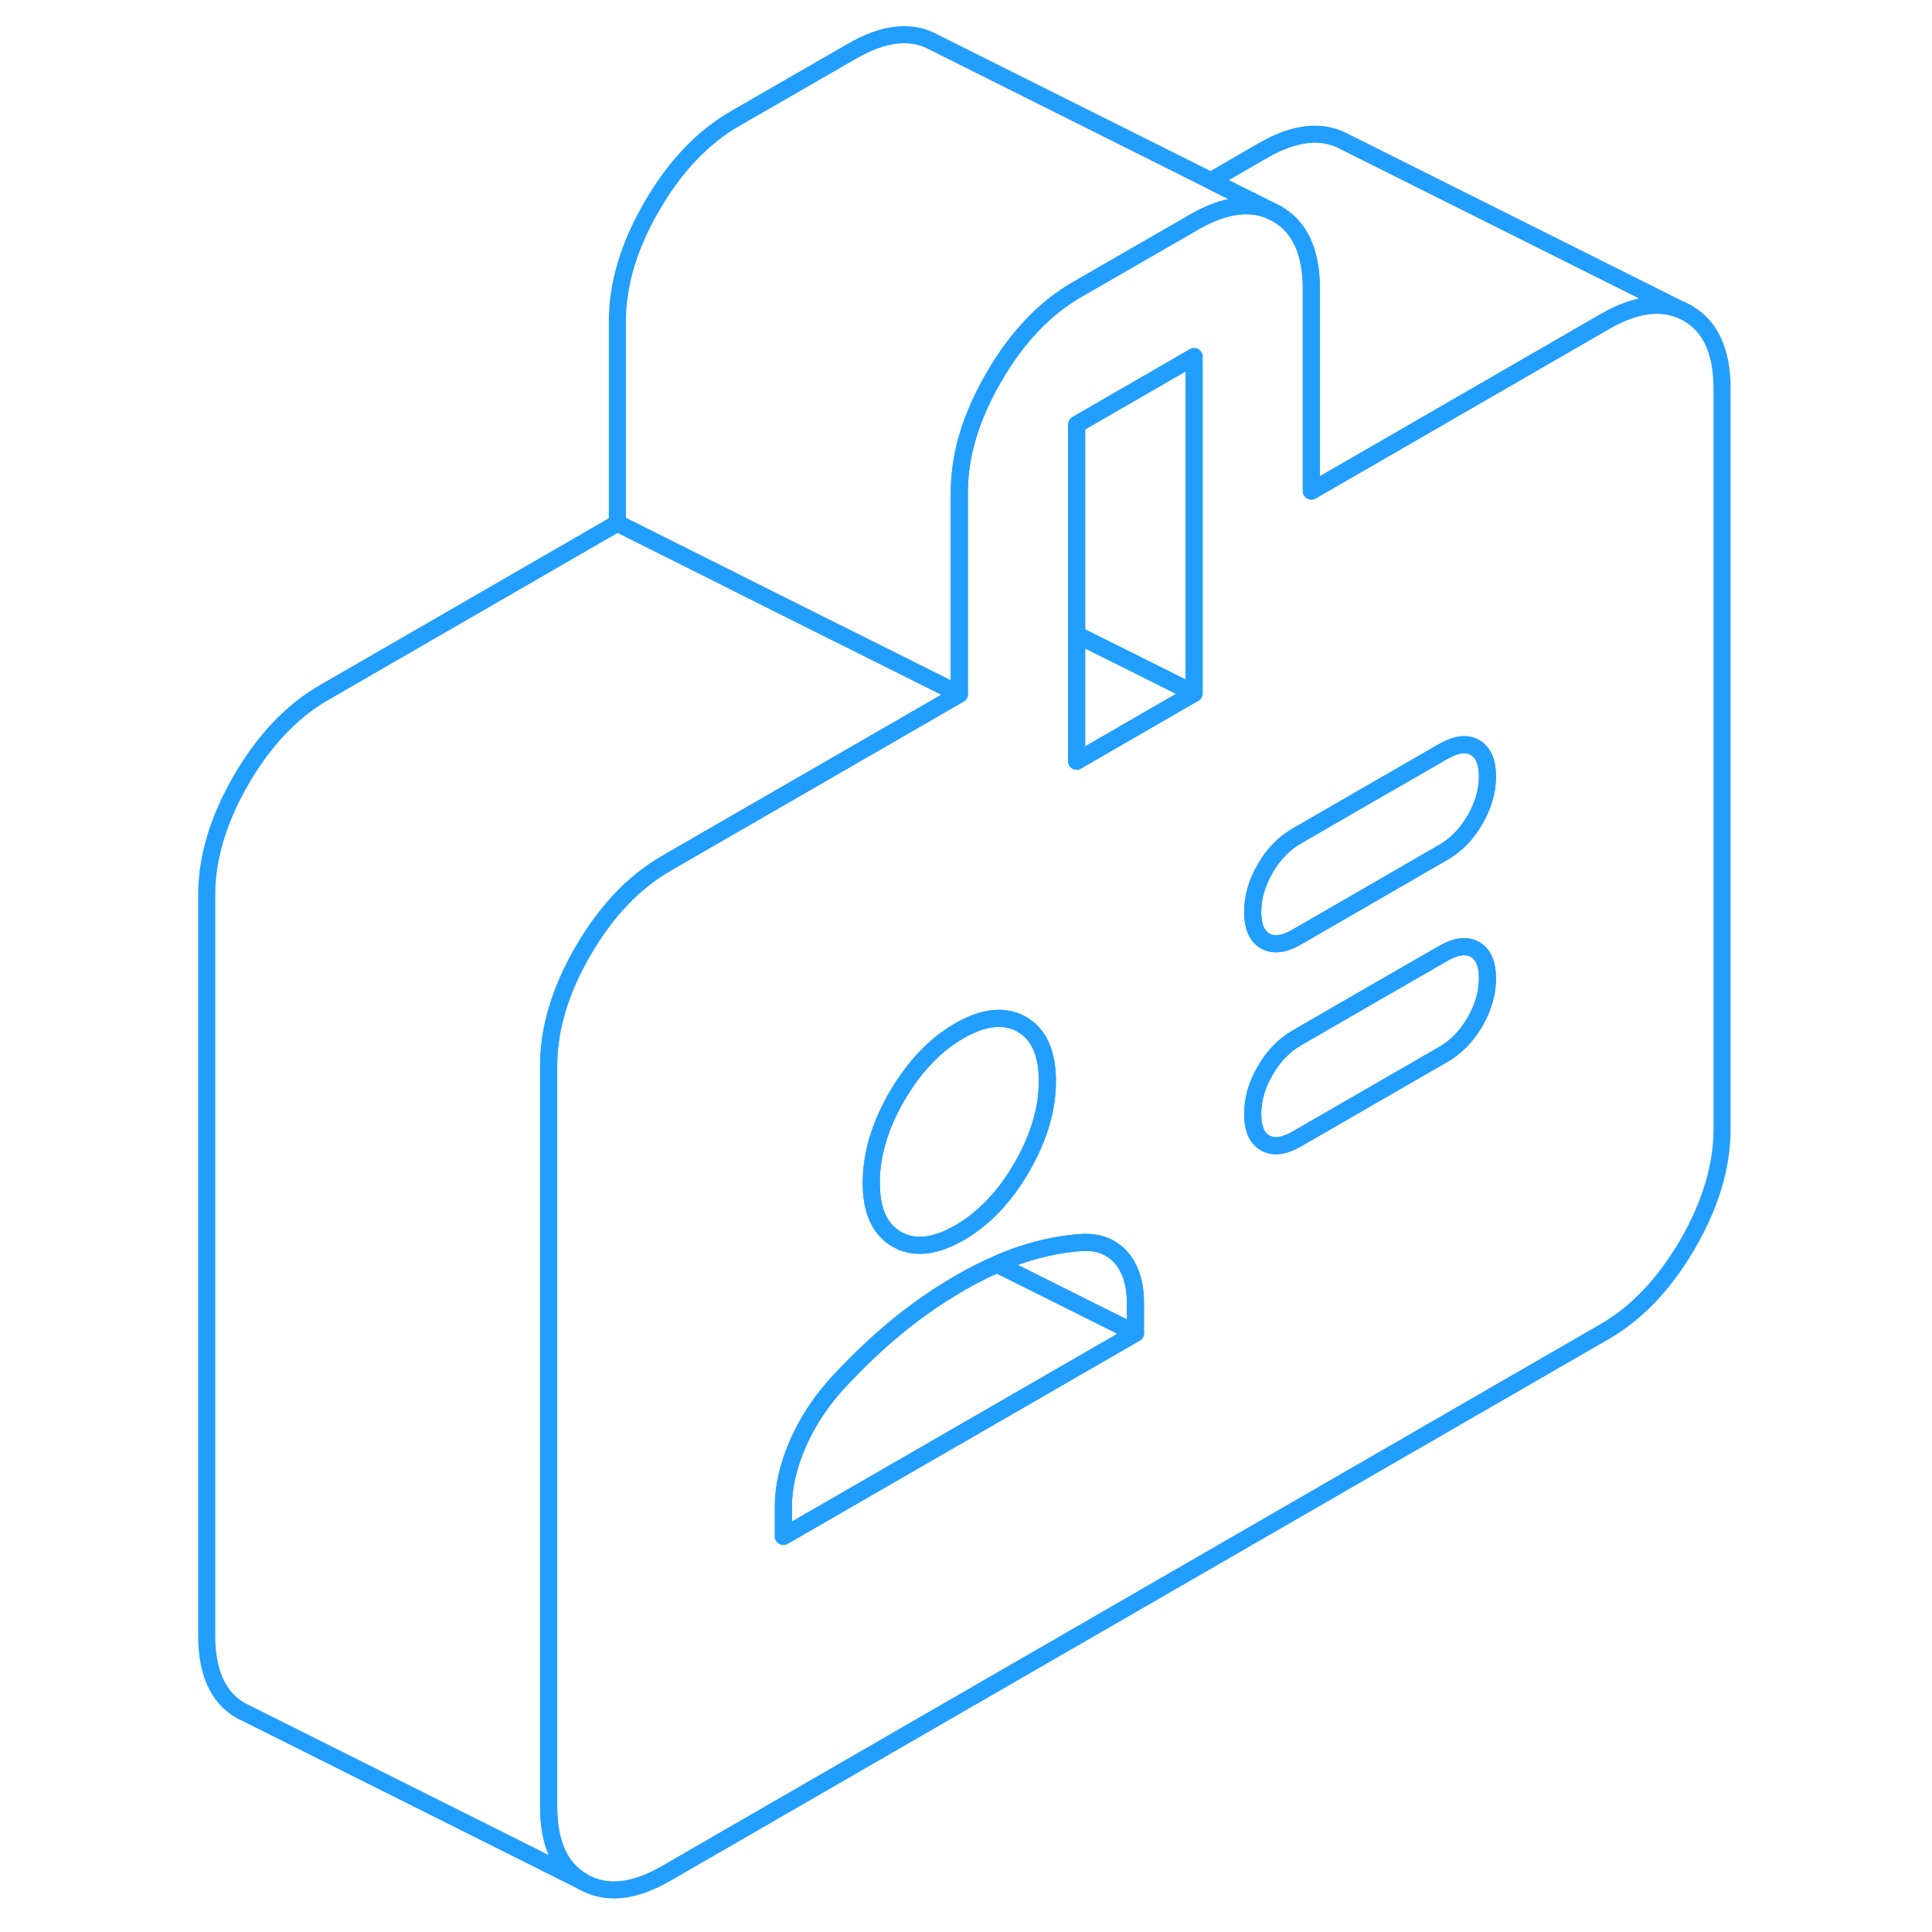 <svg width="48" height="48" viewBox="0 0 93 113" fill="none" xmlns="http://www.w3.org/2000/svg" stroke-width="1px" stroke-linecap="round" stroke-linejoin="round"><path d="M88.71 18.32C87.36 17.56 85.75 17.72 83.86 18.81L70.72 26.4L66.7 28.72V16.9C66.7 14.74 66.03 13.27 64.68 12.5C63.34 11.74 61.73 11.9 59.84 12.99L52.97 16.95C51.09 18.04 49.47 19.74 48.13 22.06C46.78 24.38 46.11 26.62 46.11 28.79V40.6L43.43 42.15L29.86 49.98L28.95 50.51C27.06 51.6 25.45 53.3 24.1 55.62C22.78 57.9 22.11 60.1 22.09 62.24V105.67C22.09 107.83 22.76 109.3 24.1 110.06C25.45 110.83 27.06 110.67 28.95 109.58L83.86 77.88C85.75 76.79 87.36 75.08 88.71 72.77C90.05 70.45 90.72 68.2 90.72 66.04V22.72C90.72 20.56 90.05 19.09 88.71 18.32ZM42.46 64.12C43.47 62.39 44.68 61.12 46.11 60.29C47.54 59.47 48.76 59.34 49.76 59.91C50.76 60.48 51.26 61.59 51.26 63.23C51.26 64.87 50.76 66.55 49.76 68.28C48.76 70.01 47.54 71.28 46.11 72.11C45.86 72.25 45.62 72.37 45.39 72.47C44.27 72.95 43.3 72.96 42.46 72.49C41.71 72.06 41.24 71.33 41.05 70.3C40.99 69.96 40.96 69.58 40.96 69.17C40.96 67.53 41.46 65.85 42.46 64.12ZM56.41 77.98L35.82 89.86V88.09C35.82 86.98 36.09 85.79 36.63 84.52C36.82 84.08 37.04 83.64 37.28 83.22C37.73 82.44 38.27 81.7 38.9 80.99C40.05 79.74 41.21 78.63 42.38 77.66C43.55 76.69 44.8 75.82 46.11 75.06C46.87 74.62 47.61 74.24 48.32 73.94C48.84 73.7 49.35 73.51 49.84 73.35C51.02 72.97 52.17 72.74 53.32 72.67C53.95 72.64 54.49 72.76 54.94 73.03C55.18 73.17 55.4 73.35 55.59 73.57C56.13 74.21 56.41 75.09 56.41 76.2V77.98ZM59.84 40.55L52.97 44.52V24.83L59.84 20.86V40.55ZM76.27 59.77C75.78 60.6 75.17 61.24 74.42 61.67L65.84 66.62C65.67 66.72 65.5 66.8 65.34 66.86C64.82 67.07 64.37 67.06 64 66.85C63.51 66.57 63.27 66.01 63.27 65.15C63.27 64.29 63.51 63.45 64 62.62C64.48 61.78 65.1 61.14 65.84 60.71L70.53 58L74.42 55.76C75.17 55.33 75.78 55.26 76.27 55.53C76.75 55.81 77 56.37 77 57.23C77 58.09 76.75 58.93 76.27 59.77ZM76.27 47.95C75.78 48.79 75.17 49.42 74.42 49.85L70.72 51.99L65.84 54.81C65.1 55.24 64.48 55.31 64 55.04C63.51 54.76 63.27 54.19 63.27 53.34C63.27 52.49 63.51 51.64 64 50.8C64.48 49.96 65.1 49.33 65.84 48.9L70.72 46.08L74.42 43.95C75.17 43.52 75.78 43.44 76.27 43.72C76.75 44 77 44.56 77 45.41C77 46.26 76.75 47.11 76.27 47.95Z" stroke="#229EFF" stroke-linejoin="round"/><path d="M77 45.41C77 46.27 76.75 47.11 76.27 47.95C75.78 48.79 75.17 49.42 74.42 49.85L70.72 51.99L65.84 54.81C65.1 55.24 64.48 55.31 64 55.04C63.51 54.76 63.27 54.19 63.27 53.34C63.27 52.49 63.51 51.64 64 50.8C64.48 49.96 65.1 49.33 65.84 48.9L70.72 46.08L74.42 43.95C75.17 43.52 75.78 43.44 76.27 43.72C76.75 44 77 44.56 77 45.41Z" stroke="#229EFF" stroke-linejoin="round"/><path d="M77 57.23C77 58.08 76.75 58.93 76.27 59.77C75.78 60.6 75.17 61.24 74.42 61.67L65.84 66.62C65.67 66.72 65.5 66.8 65.34 66.86C64.82 67.07 64.37 67.06 64 66.85C63.51 66.57 63.27 66.01 63.27 65.15C63.27 64.29 63.51 63.45 64 62.62C64.48 61.78 65.1 61.14 65.84 60.71L70.53 58L74.42 55.76C75.17 55.33 75.78 55.26 76.27 55.53C76.75 55.81 77 56.37 77 57.23Z" stroke="#229EFF" stroke-linejoin="round"/><path d="M56.41 76.2V77.98L51.03 75.29L48.32 73.94C48.84 73.7 49.35 73.51 49.84 73.35C51.02 72.97 52.17 72.74 53.32 72.67C53.95 72.64 54.49 72.76 54.94 73.03C55.18 73.17 55.4 73.35 55.59 73.57C56.13 74.21 56.41 75.09 56.41 76.2Z" stroke="#229EFF" stroke-linejoin="round"/><path d="M56.41 77.98L35.82 89.86V88.09C35.82 86.98 36.09 85.79 36.63 84.52C36.82 84.08 37.04 83.64 37.28 83.22C37.73 82.44 38.27 81.7 38.9 80.99C40.05 79.74 41.21 78.63 42.38 77.66C43.55 76.69 44.8 75.82 46.11 75.06C46.87 74.62 47.61 74.24 48.32 73.94L51.03 75.29L56.41 77.98Z" stroke="#229EFF" stroke-linejoin="round"/><path d="M64.68 12.5C63.34 11.74 61.73 11.9 59.84 12.99L52.97 16.95C51.09 18.04 49.47 19.74 48.13 22.06C46.78 24.38 46.11 26.62 46.11 28.79V40.6L44.67 39.88L33.42 34.26L32.97 34.03L26.11 30.6V18.79C26.11 16.62 26.78 14.38 28.13 12.06C29.47 9.74 31.09 8.04 32.97 6.95L39.84 2.99C41.73 1.9 43.34 1.74 44.68 2.5L64.68 12.5Z" stroke="#229EFF" stroke-linejoin="round"/><path d="M59.84 40.55L52.97 44.52V37.12L55.86 38.56L59.84 40.55Z" stroke="#229EFF" stroke-linejoin="round"/><path d="M59.84 20.86V40.55L55.86 38.56L52.97 37.12V24.83L59.84 20.86Z" stroke="#229EFF" stroke-linejoin="round"/><path d="M88.71 18.32C87.36 17.56 85.75 17.72 83.86 18.81L70.72 26.4L66.7 28.72V16.9C66.7 14.74 66.03 13.27 64.68 12.5L60.82 10.57L63.86 8.81C65.75 7.72 67.36 7.56 68.71 8.32L88.71 18.32Z" stroke="#229EFF" stroke-linejoin="round"/><path d="M51.26 63.23C51.26 64.87 50.76 66.55 49.76 68.28C48.76 70.01 47.54 71.28 46.11 72.11C45.86 72.25 45.62 72.37 45.39 72.47C44.27 72.95 43.3 72.96 42.46 72.49C41.71 72.06 41.24 71.33 41.05 70.3C40.99 69.96 40.96 69.58 40.96 69.17C40.96 67.53 41.46 65.85 42.46 64.12C43.47 62.39 44.68 61.12 46.11 60.29C47.54 59.47 48.76 59.34 49.76 59.91C50.76 60.48 51.26 61.59 51.26 63.23Z" stroke="#229EFF" stroke-linejoin="round"/><path d="M46.11 40.6L43.43 42.15L29.86 49.98L28.95 50.51C27.06 51.6 25.45 53.3 24.1 55.62C22.78 57.9 22.11 60.1 22.09 62.24V105.67C22.09 107.83 22.76 109.3 24.1 110.06L4.53 100.27L4.1 100.06C2.76 99.3 2.09 97.83 2.09 95.67V52.35C2.09 50.18 2.76 47.94 4.1 45.62C5.45 43.3 7.06 41.6 8.95 40.51L26.11 30.6L32.97 34.03L33.42 34.26L44.67 39.88L46.11 40.6Z" stroke="#229EFF" stroke-linejoin="round"/></svg>